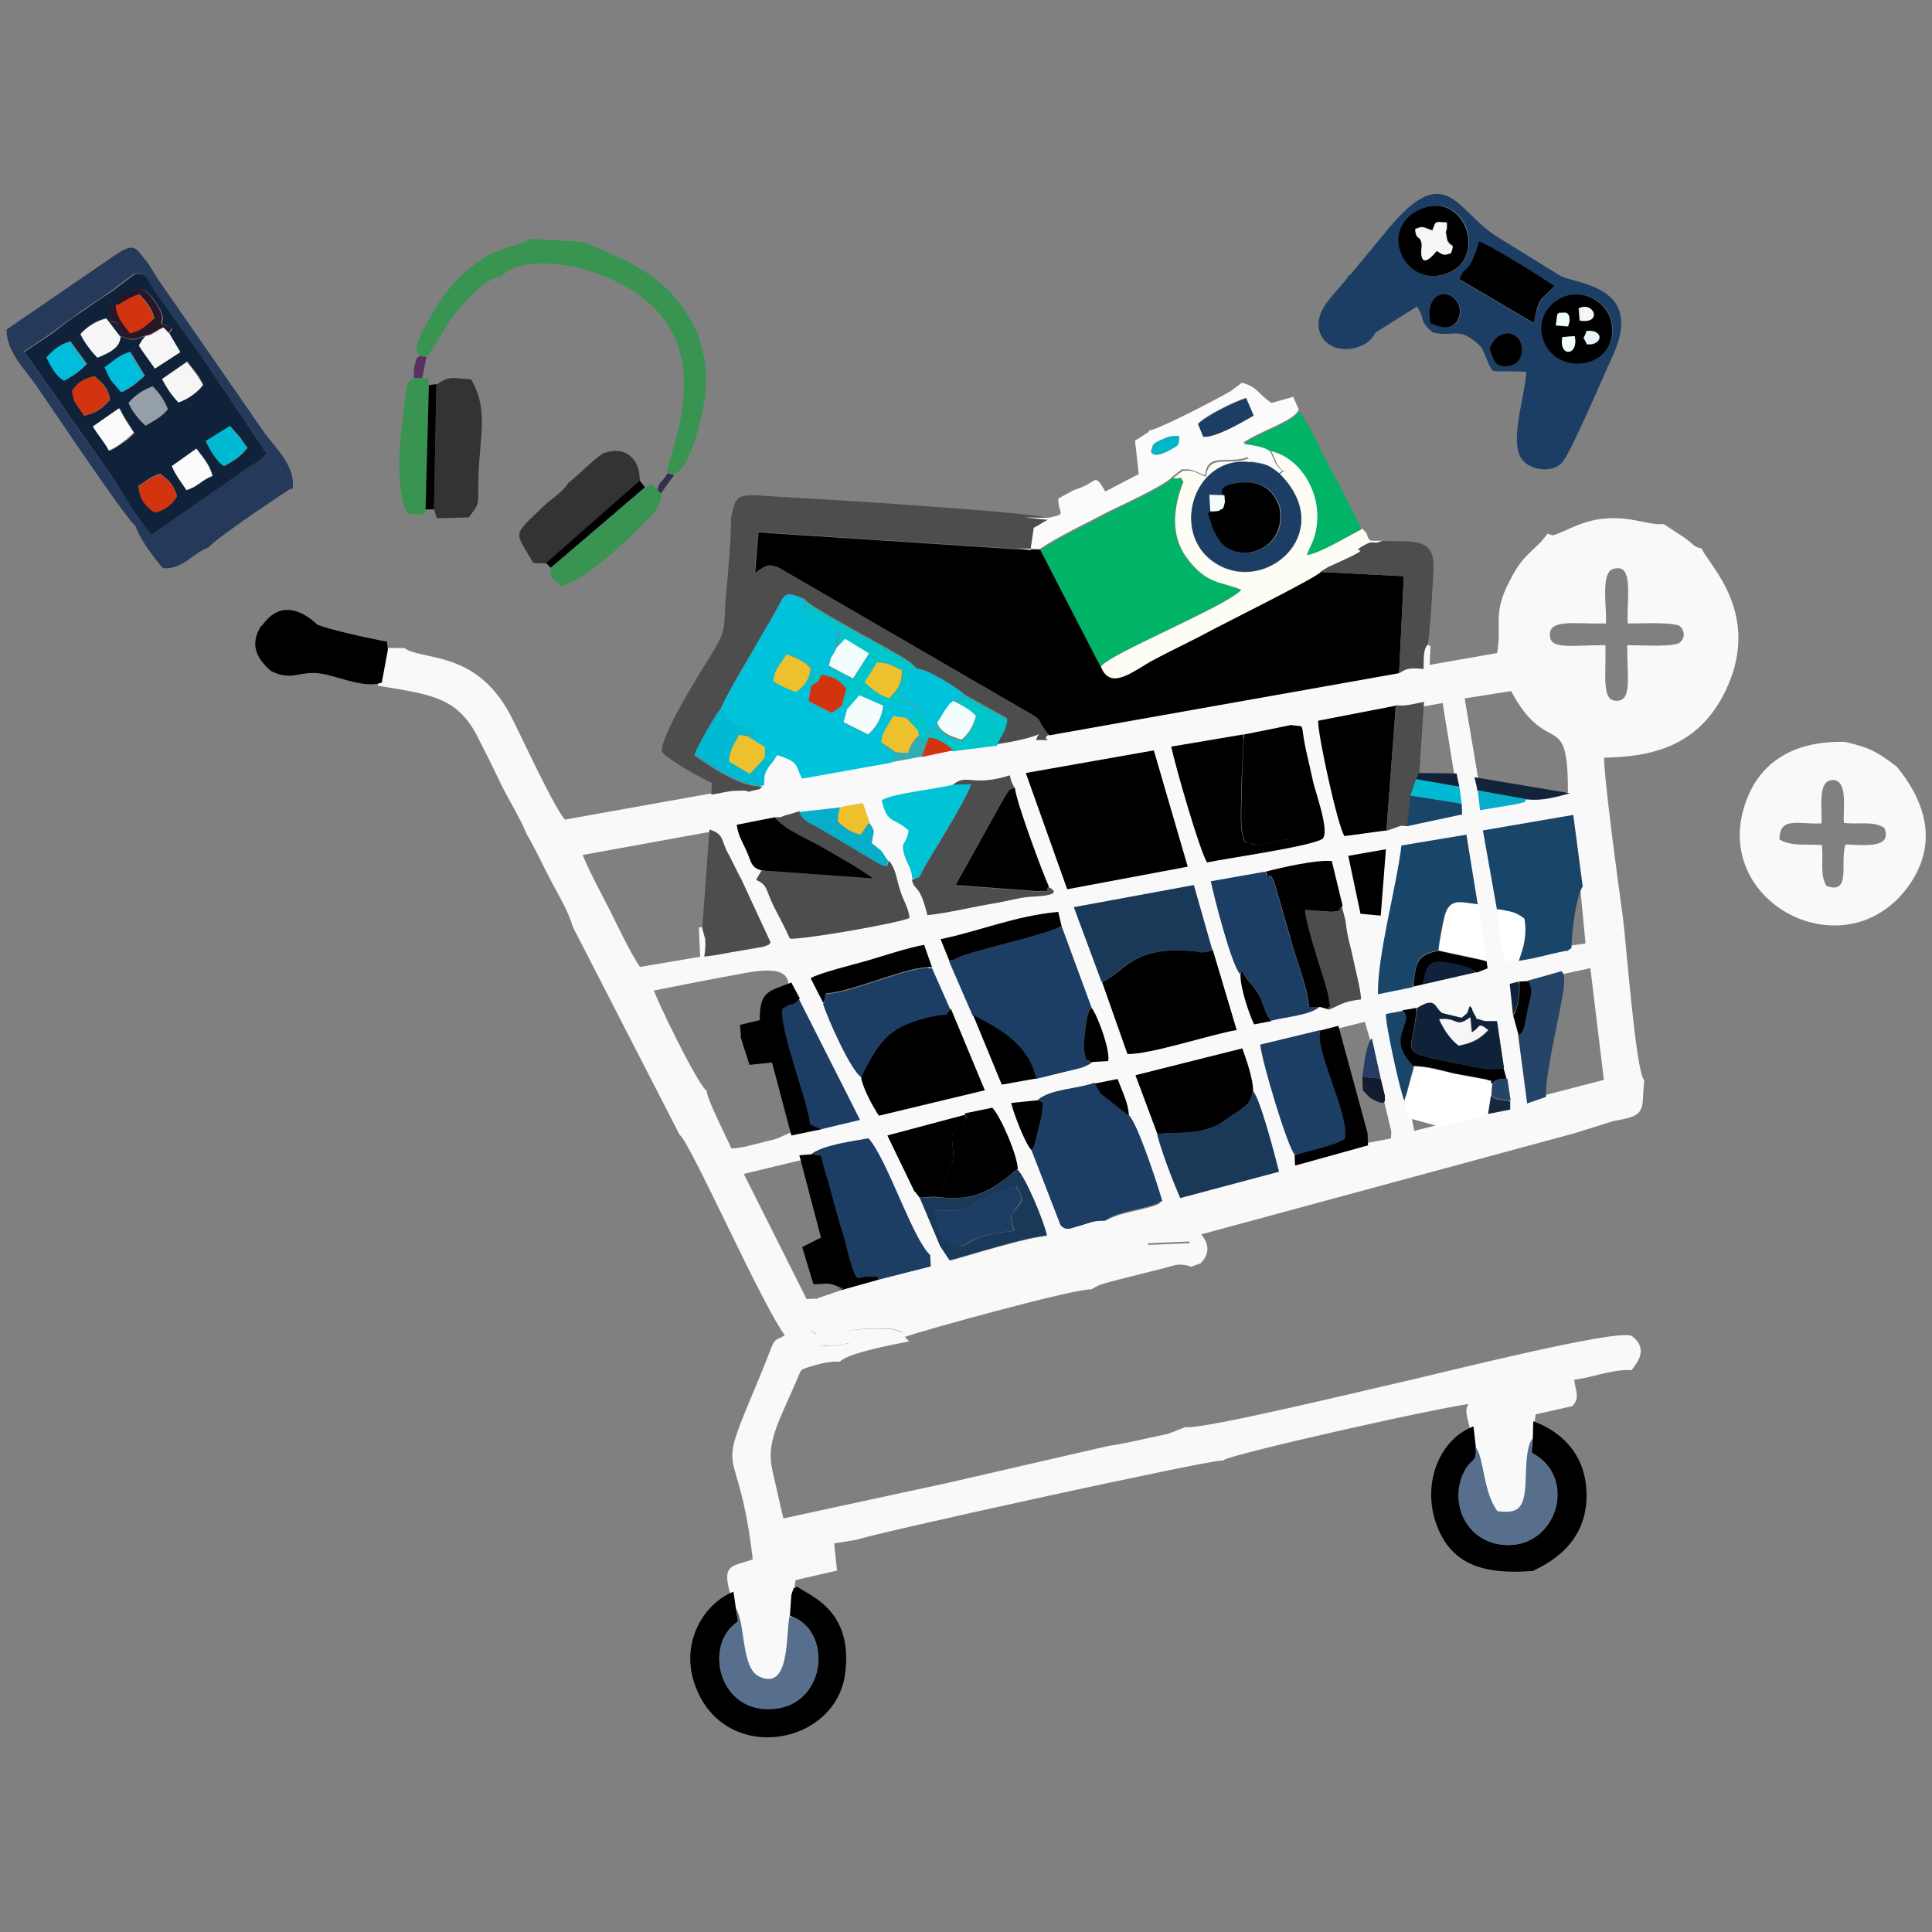 <?xml version="1.0" encoding="UTF-8"?>
<!DOCTYPE svg PUBLIC "-//W3C//DTD SVG 1.1//EN" "http://www.w3.org/Graphics/SVG/1.1/DTD/svg11.dtd">
<!-- Creator: CorelDRAW (Evaluation Version) -->
<svg xmlns="http://www.w3.org/2000/svg" xml:space="preserve" width="1.166in" height="1.166in" version="1.1" style="shape-rendering:geometricPrecision; text-rendering:geometricPrecision; image-rendering:optimizeQuality; fill-rule:evenodd; clip-rule:evenodd"
viewBox="0 0 41.04 41.04"
 xmlns:xlink="http://www.w3.org/1999/xlink"
 xmlns:xodm="http://www.corel.com/coreldraw/odm/2003">
 <rect x="0" y="0" width="41.04" height="41.04" fill="#808080" stroke="none"/>
 <defs>
  <style type="text/css">
   <![CDATA[
    .str0 {stroke:#F9F9F9;stroke-width:0.11;stroke-miterlimit:2.613}
    .fil39 {fill:none}
    .fil1 {fill:black}
    .fil5 {fill:#00B367}
    .fil19 {fill:#00BAD4}
    .fil27 {fill:#00BDDC}
    .fil7 {fill:#00C2DB}
    .fil16 {fill:#00C4D5}
    .fil15 {fill:#00C5CB}
    .fil32 {fill:#01B6C7}
    .fil20 {fill:#08AEC9}
    .fil35 {fill:#0D233B}
    .fil4 {fill:#10223A}
    .fil21 {fill:#12243A}
    .fil29 {fill:#141A30}
    .fil33 {fill:#18283A}
    .fil11 {fill:#194569}
    .fil12 {fill:#1A3959}
    .fil3 {fill:#1C3E64}
    .fil18 {fill:#244468}
    .fil6 {fill:#253A5A}
    .fil30 {fill:#273C65}
    .fil23 {fill:#291727}
    .fil38 {fill:#2E324E}
    .fil31 {fill:#2FADB6}
    .fil13 {fill:#333333}
    .fil10 {fill:#399452}
    .fil2 {fill:#4D4D4D}
    .fil14 {fill:#576F8C}
    .fil34 {fill:#5C3061}
    .fil28 {fill:#949FAA}
    .fil22 {fill:#D1340F}
    .fil36 {fill:#E6F4F7}
    .fil37 {fill:#ECFEFE}
    .fil26 {fill:#EDC02E}
    .fil24 {fill:#F3FDFD}
    .fil25 {fill:#F6F6F6}
    .fil0 {fill:#F9F9F9}
    .fil9 {fill:#FBFBFB}
    .fil8 {fill:#FDFCF5}
    .fil17 {fill:white}
   ]]>
  </style>
 </defs>
 <g id="Layer_x0020_1">
  <g id="_105553220459840">
   <path class="fil0 str0" d="M26.61 23.18c0.16,0.16 0.48,1.39 0.55,1.71l-2.1 0.56c-0.16,-0.36 -0.38,-0.94 -0.49,-1.35l-0.47 -1.26 2.28 -0.57c0.08,0.22 0.23,0.64 0.23,0.91l-0 0zm1.44 -1.29l0.38 -0.1 0.6 -0.15 0.12 0.41 0.19 0.86 0.09 0.37 0.18 0.75 -0.01 0.2 -0.53 0.1 -1.55 0.43 -0.01 -0.22c-0.16,-0.16 -0.7,-2.01 -0.74,-2.35l1.28 -0.31 0 0zm1.76 -0.43l0.3 -0.05c0.43,-0.28 0.38,0.01 0.55,0.1l0.41 0.1c0.17,-0.14 0.08,-0.05 0.17,-0.25 0.1,0.11 0,0.01 0.08,0.14 0.14,0.25 0,0.09 0.14,0.16l0.07 0.02c0.01,0 0.03,0.01 0.04,0.01l0.25 -0 0.15 1 0.06 0.22 0.07 0.47 -0 0.18 -0.46 0.09 -1.01 0.28 -0.63 0.16 -0.07 -0.35 -0.09 -0.36c-0.09,-0.15 -0.42,-1.69 -0.4,-1.86l0.37 -0.07 0 0zm2.46 -0.61l0.2 -0.01 0.71 -0.2 0.65 -0.14 0.3 2.48 -1.27 0.33 -0.4 0.14 -0.19 -1.44 -0.12 -0.44 -0.07 -0.66 0.19 -0.05 0 0zm-15.47 0.02l0.18 0.34 1.3 2.57 -0.84 0.2 -0.63 0.13 -0.29 0.13c-0.1,0.03 -0.21,0.05 -0.31,0.08 -0.26,0.06 -0.45,0.13 -0.71,0.13 -0.12,-0.28 -0.52,-1.05 -0.54,-1.25 -0.22,-0.19 -1.12,-2.05 -1.14,-2.2 0.5,-0.1 1.05,-0.21 1.54,-0.3 0.53,-0.09 1.35,-0.33 1.44,0.16l0 0zm3 -0.31l0.39 0.88 0.72 1.73 -2.25 0.54c-0.11,-0.18 -0.35,-0.59 -0.38,-0.83 -0.23,-0.18 -0.7,-1.23 -0.81,-1.56l-0.27 -0.53c0.14,-0.1 0.98,-0.31 1.19,-0.37 0.37,-0.11 0.85,-0.27 1.22,-0.34l0.17 0.48 0 0zm11.58 0.1l-1.14 0.26 -0.22 0.05 -0.74 0.15c-0,-0.84 0.4,-2.25 0.5,-3.16l1.38 -0.23 0.24 1.48 0.2 1.35 -0.23 0.09 -0 0zm-8.83 -0.98l0.64 1.74c0.14,0.19 0.4,0.92 0.35,1.13l-0.34 0.02c-0.06,0.05 -0.01,0.02 -0.14,0.08 -0.04,0.02 -0.11,0.04 -0.15,0.05l-0.9 0.22 -0.73 0.13 -0.61 -1.48 -0.5 -1.15 -0.19 -0.47c0.84,-0.17 1.57,-0.49 2.5,-0.58l0.07 0.3 0 0zm3.2 0.51l0.51 1.71c-0.58,0.1 -1.83,0.52 -2.32,0.51l-0.54 -1.53 -0.59 -1.59 2.55 -0.47 0.39 1.37 -0 0zm1.1 -1.65c0.34,-0.09 1.08,-0.26 1.42,-0.23l0.23 0.95 0.08 0.31c0.01,0.07 0.02,0.16 0.04,0.28 0.04,0.2 0.07,0.28 0.11,0.47 0.04,0.21 0.19,0.77 0.18,0.93 -0.44,0.05 -0.45,0.14 -0.7,0.22l-0.18 -0.05c-0.22,0.18 -0.71,0.21 -1.02,0.29l-0.37 0.07c-0.11,-0.23 -0.3,-0.79 -0.29,-1.07 -0.18,-0.18 -0.56,-1.62 -0.62,-1.97l1.13 -0.2 0 -0zm2.58 -0.49l-0.11 1.42 -0.43 -0.05 -0.27 -1.23 0.8 -0.14 0 0zm-14.37 -0.42c0.34,0.11 0.24,0.25 0.42,0.55l0.22 0.44c0,0.01 0.02,0.02 0.02,0.03l0.64 1.38c-0.09,0.09 0.05,0.02 -0.15,0.09l-0.52 0.09c-0.26,0.05 -0.45,0.1 -0.74,0.12 0.02,-0.13 0.03,-0.24 0.02,-0.37l-0.07 -0.26 0.03 0.67 -1.36 0.23c-0.21,-0.29 -0.51,-0.93 -0.67,-1.25 -0.18,-0.35 -0.45,-0.85 -0.6,-1.23l2.75 -0.5 0 0zm18.56 1.2l0.12 1.26 -0.36 0.05c-0.19,0.12 0.06,0.01 -0.27,0.09 -0.09,0.02 -0.16,0.04 -0.26,0.06 -0.21,0.05 -0.37,0.09 -0.59,0.12l-0.25 0.05c-0.14,-0.26 -0.19,-0.81 -0.21,-1.13l-0.3 -1.69 1.92 -0.34 0.2 1.52 0 0zm-17.16 -1.45c0.18,-0 0.06,0 0.25,-0.05 0.09,-0.02 0.18,-0.05 0.26,-0.08l0.89 -0.1 0.47 -0.08 0.14 0.4c0.16,0.23 0.09,0.17 0.06,0.44 0.32,0.26 0.16,0.13 0.35,0.38 0.16,0.19 0.17,0.4 0.25,0.66 0.07,0.21 0.18,0.34 0.19,0.56 -0.23,0.11 -2.24,0.46 -2.54,0.44 -0.1,-0.24 -0.23,-0.47 -0.34,-0.68 -0.2,-0.38 -0.12,-0.46 -0.38,-0.57 0.02,-0.02 0.03,-0.06 0.04,-0.07l0.08 -0.13c-0.24,-0.07 -0.22,-0.2 -0.33,-0.43 -0.09,-0.18 -0.18,-0.31 -0.2,-0.54l0.81 -0.16 -0 0zm3.78 -0.68c0.31,-0.27 0.39,0.04 1.22,-0.21 0.06,0.2 -0,0.05 0.1,0.27 0,0.23 0.6,1.85 0.72,2.1 0.37,0.19 -0.26,0.2 -0.39,0.21 -0.25,0.02 -0.47,0.09 -0.71,0.13 -0.5,0.08 -1,0.21 -1.47,0.26 -0.17,-0.7 -0.26,-0.48 -0.33,-0.75 -0.03,-0.25 -0.11,-0.28 -0.17,-0.51 -0.09,-0.32 0.05,-0.18 0.09,-0.52 -0.32,-0.29 -0.45,-0.12 -0.57,-0.64 0.19,-0.14 1.17,-0.23 1.51,-0.33l-0 -0zm4.27 -0.74l0.71 2.47 -2.56 0.48 -0.88 -2.47 2.73 -0.48 -0 0zm1.9 -0.33l0.99 -0.2c0.35,0.06 0.18,-0.1 0.33,0.57 0.05,0.21 0.09,0.4 0.14,0.62 0.04,0.2 0.37,1.07 0.2,1.23 -0.24,0.16 -2.03,0.41 -2.45,0.5 -0.15,-0.27 -0.66,-2.04 -0.76,-2.46l1.54 -0.26 0 0zm3.24 -0.61c0.21,0.03 0.37,-0.04 0.6,-0.07l0.44 -0.08 0.26 1.6 0.05 0.27 0.05 0.36 0.01 0.24 -1.17 0.25c-0.02,-0 -0.14,-0.01 -0.14,-0.01l-0.31 0.11 -0.89 0.12c-0.14,-0.2 -0.58,-2.16 -0.56,-2.45l1.65 -0.32 -0 0zm3.7 1.86c-0.26,0.06 -0.57,0.16 -0.92,0.13 -0.1,0.09 0.04,0.04 -0.21,0.1l-0.78 0.13 -0.05 -0.42 -0.01 -0.07 -0.33 -1.96 1.08 -0.17c0.77,1.49 1.25,0.31 1.23,2.26l0 0zm0.71 -3.69c0.01,-0.37 -0.12,-1.08 0.2,-1.16 0.52,-0.13 0.35,0.65 0.37,1.16 0.22,0 0.97,-0.04 1.09,0.07 0.13,0.12 0.14,0.31 -0,0.43 -0.13,0.12 -0.87,0.07 -1.1,0.07 -0,0.62 0.11,1.15 -0.25,1.18 -0.42,0.03 -0.31,-0.53 -0.32,-1.18 -0.7,-0 -1.21,0.12 -1.18,-0.31 0.03,-0.36 0.59,-0.25 1.18,-0.26l0 0zm-1.14 -1.82l-0.13 0.16c-0.04,0.04 -0.07,0.07 -0.1,0.1 -0.29,0.27 -0.4,0.39 -0.58,0.75 -0.36,0.69 -0.14,0.88 -0.26,1.54l-1.54 0.27 0.02 -0.47c-0.11,0.12 -0.08,0.32 -0.09,0.52 -0.35,-0.04 -0.36,-0 -0.52,0.09l-7.43 1.32c-0.2,0.13 0.26,0.11 -0.26,0.11 0.05,-0.24 0.31,-0.09 -0.84,0.09l-0.95 0.12 -0.66 0.14 -0.65 0.12 -1.9 0.34c-0.16,-0.28 -0.03,-0.34 -0.53,-0.5l-0.11 0.17c-0.27,0.31 -0.11,0.38 -0.19,0.5 -0.11,0.09 -0.02,0.04 -0.19,0.08 -0.31,0.08 0.1,-0.02 -0.42,0.01 -0.15,0.01 -0.35,0.06 -0.48,0.08l-3.13 0.56c-0.25,-0.25 -0.98,-1.87 -1.21,-2.3 -0.72,-1.31 -1.8,-1.08 -2.2,-1.35l-0.35 -0 -0.13 0.7c1.07,0.18 1.64,0.24 2.08,1.06 0.2,0.39 0.35,0.69 0.53,1.07 0.18,0.36 0.39,0.69 0.54,1.05 0.18,0.3 0.35,0.68 0.51,0.98 0.17,0.32 0.37,0.65 0.47,0.99l2.26 4.4c0.25,0.2 1.79,3.71 2.27,4.31 -0.38,0.25 -0.14,-0.12 -0.6,0.98 -0.95,2.27 -0.42,1.01 -0.1,3.8 -0.48,0.19 -0.66,0.06 -0.48,0.7l0.05 0.34c0.21,0.34 0.11,1.26 0.49,1.45 0.66,0.33 0.57,-0.84 0.65,-1.28l0.03 -0.44 0.06 -0.41 0.87 -0.2 -0.06 -0.58 0.55 -0.09c0.2,-0.1 7.43,-1.69 7.75,-1.68 0.14,-0.13 4.95,-1.21 5.4,-1.22 -0.24,0.15 -0.15,0.26 -0.08,0.6l0.05 0.44c0.18,0.16 0.16,0.96 0.47,1.36 0.44,0.06 0.55,-0.07 0.59,-0.5 0.03,-0.27 0,-0.81 0.14,-1.03l0.01 -0.38 0.03 -0.24 0.8 -0.18c0.14,-0.16 0.03,-0.27 0.01,-0.56 0.42,-0.04 0.84,-0.23 1.25,-0.21 0.14,-0.18 0.29,-0.4 0.01,-0.62 -0.33,-0.14 -4.06,0.8 -4.72,0.95 -0.72,0.16 -4.37,1.05 -4.73,0.99l-0.36 0.14c-0.15,0.03 -0.27,0.06 -0.42,0.09 -0.26,0.06 -0.58,0.13 -0.86,0.17l-3.39 0.78 -3.56 0.77c-0.09,-0.37 -0.17,-0.74 -0.25,-1.09 -0.14,-0.62 0.17,-1.1 0.53,-1.95 0.1,-0.24 0.08,-0.23 0.34,-0.31 0.19,-0.06 0.41,-0.11 0.6,-0.1 0.19,-0.18 1.08,-0.35 1.38,-0.41 -0.11,-0.11 0.05,-0.08 -0.26,-0.17 -0.03,-0.01 -0.81,-0.03 -0.99,0.06 0.11,0.23 0.08,0.01 0.16,0.24 -0.2,0 -0.42,0.08 -0.56,0.06 -0.4,-0.05 -0.1,0.01 -0.21,-0.12 -0.22,-0.27 0.14,-0.03 -0.12,-0.2l-0.09 0.06c-0.03,0.02 -0.05,0.03 -0.11,0.09 -0.09,0.1 -0.08,0 -0.06,0.15 -0.09,-0.41 0,-0.3 0.23,-0.44 -0.07,-0.38 -0.12,-0.15 -0.11,-0.43 0.38,-0.03 0.13,-0.02 0.26,-0.12l-0.24 0.01 -1.38 -2.75 1.24 -0.3 0.26 -0.02c0.25,-0.19 0.86,-0.27 1.21,-0.33 0.4,0.47 0.93,2.13 1.31,2.48 0.27,-0.26 0.07,0.25 0.22,-0.18l-0.43 -1.02 -0.11 -0.14 -0.58 -1.2 1.65 -0.44 0.58 -0.12c0.19,0.2 0.53,1.01 0.54,1.3 0.17,0.15 0.57,1.13 0.63,1.41 0.26,-0.07 0.19,0.06 0.29,-0.23l-0.62 -1.6c-0.13,-0.13 -0.38,-0.78 -0.43,-1l0.57 -0.06c0.27,-0.22 0.85,-0.23 1.2,-0.36l0.5 -0.1c0.1,0.27 0.23,0.51 0.24,0.78 0.19,0.18 0.61,1.48 0.71,1.82 -0.29,0.18 -0.95,0.2 -1.22,0.42 0.05,0.02 0.13,0.05 0.18,0.06 0.34,0.06 0.42,-0.14 1.01,-0.05 0.19,0.03 0.18,-0 0.41,0 -0,-0.28 0.01,-0.27 0.11,-0.47l0.14 0.16c0.02,0.06 -0.03,0.1 -0.04,0.2 -0.01,0.09 0.02,0.37 0.04,0.55l-0.94 0.04c0.01,0.22 -0.04,0.15 -0.07,0.44 0.38,-0.02 0.22,-0.08 0.49,-0.12 0.11,-0.02 0.39,-0.02 0.49,0.03l0.17 -0.06c0.22,-0.23 0.11,-0.42 -0.05,-0.6l8.01 -2.17 0.83 -0.26c0.68,-0.12 0.55,-0.15 0.61,-0.8 -0.18,-0.22 -0.38,-2.92 -0.45,-3.46 -0.08,-0.59 -0.42,-3.05 -0.4,-3.46 1.08,-0.01 2.01,-0.25 2.56,-1.34 0.81,-1.61 -0.3,-2.64 -0.47,-3 -0.19,-0.05 -0.15,-0.09 -0.37,-0.24l-0.41 -0.27c-0.37,0.02 -0.71,-0.19 -1.33,-0.11 -0.5,0.07 -0.82,0.33 -1.08,0.36l-0 -0z"/>
   <path class="fil1" d="M22.29 15.62l7.43 -1.32 0.1 -2.06 -1.77 -0.09c-0.14,0.14 -1.95,1.04 -2.33,1.24 -0.42,0.22 -0.8,0.4 -1.23,0.63 -0.41,0.22 -0.91,0.67 -1.11,0.14l-1.28 -2.48 -0.49 -0.01 -5.5 -0.36 -0.07 0.87c0.24,-0.15 0.25,-0.22 0.5,-0.12l5.07 2.94c0.6,0.35 0.39,0.22 0.56,0.47l0.07 0.1c0.01,-0.01 0.03,0.04 0.04,0.05l-0 -0z"/>
   <path class="fil2" d="M15.53 11.06c-0.01,0.52 -0.06,1.07 -0.11,1.58 -0.06,0.74 0.04,0.69 -0.32,1.28 -0.22,0.36 -1.07,1.69 -1.04,2.05 0.13,0.17 0.85,0.57 1.06,0.66l-0.01 0.25c0.14,-0.02 0.33,-0.07 0.48,-0.08 0.53,-0.03 0.11,0.07 0.42,-0.01 0.17,-0.04 0.08,0 0.19,-0.08 -0.46,0.03 -1.12,-0.43 -1.45,-0.66 0.04,-0.17 0.48,-0.91 0.55,-0.98 0.22,-0.47 0.53,-0.97 0.77,-1.39 0.15,-0.26 0.27,-0.44 0.4,-0.69 0.23,-0.4 0.17,-0.45 0.62,-0.27 0.08,0.17 1.97,1.13 2.24,1.34l0.15 0.14c0.23,0.01 0.84,0.4 1.01,0.55l0.9 0.5c-0.04,0.3 -0.13,0.31 -0.22,0.56 1.16,-0.18 0.89,-0.33 0.84,-0.09 0.51,0 0.06,0.02 0.26,-0.11 -0.02,-0.01 -0.03,-0.06 -0.04,-0.05l-0.07 -0.1c-0.17,-0.25 0.04,-0.13 -0.56,-0.47l-5.07 -2.94c-0.25,-0.09 -0.26,-0.03 -0.5,0.12l0.07 -0.87 5.5 0.36 0.29 0.03 0.07 -0.47c0.15,-0.07 0.12,-0.08 0.3,-0.17l-0.47 -0.05 0.47 0.01c-0.18,-0.12 -4.62,-0.4 -5.42,-0.44 -1.25,-0.07 -1.18,-0.16 -1.32,0.48l0 0z"/>
   <path class="fil3" d="M31.64 7.41c0.17,-0.48 0.67,-0.4 0.69,-0 0.01,0.23 -0.13,0.36 -0.32,0.37 -0.3,0.02 -0.3,-0.18 -0.37,-0.37zm1.12 -0.32c-0.07,-0.42 0.25,-0.77 0.62,-0.83 0.44,-0.07 0.83,0.27 0.87,0.65 0.11,0.98 -1.34,1.1 -1.49,0.18l0 -0zm-2.36 -0.22c-0.13,-0.6 0.31,-0.77 0.54,-0.49 0.12,0.15 0.1,0.38 -0.02,0.49 -0.18,0.17 -0.37,0.04 -0.52,-0l0 0zm0.61 -0.94c0.13,-0.33 0.17,-0.01 0.41,-0.79 0.25,0.07 1.37,0.77 1.6,0.95 -0.37,0.37 -0.31,0.23 -0.44,0.78l-1.58 -0.93 0 0zm-0.88 -1.46c0.95,-0.49 1.48,0.91 0.7,1.3 -0.92,0.45 -1.58,-0.84 -0.7,-1.3zm-1.47 1.37c-0.22,0.36 -0.77,0.72 -0.63,1.2 0.17,0.55 1.01,0.44 1.18,0.03l0.89 -0.56c0.19,0.29 0.03,0.29 0.33,0.55 0.32,0.08 0.43,-0.02 0.67,0.05 0.12,0.04 0.34,0.21 0.39,0.31 0.3,0.63 0.01,0.42 0.93,0.48 -0.02,0.52 -0.38,1.52 -0.08,1.87 0.16,0.2 0.57,0.29 0.82,0.08 0.18,-0.15 0.94,-1.96 1.08,-2.25 0.74,-1.56 -0.8,-1.56 -1.11,-1.75l-1.34 -0.83c-0.88,-0.55 -1.08,-1.72 -2.43,-0l-0.68 0.82 0 -0z"/>
   <path class="fil0" d="M38.69 17.48c0.03,-0.27 -0.1,-0.91 0.24,-0.91 0.34,0 0.21,0.63 0.24,0.91 0.32,0.04 0.63,-0.05 0.86,0.11 0.18,0.46 -0.49,0.35 -0.83,0.35 -0.12,0.39 0.13,1.07 -0.4,0.88 -0.15,-0.24 -0.06,-0.55 -0.1,-0.87 -0.33,-0.02 -0.67,0.03 -0.9,-0.12 -0,-0.5 0.42,-0.31 0.9,-0.34l0 0zm1.58 -1.21c-0.43,-0.33 -0.58,-0.39 -1.07,-0.51 -1.02,-0.03 -1.83,0.37 -2.14,1.35 -0.68,2.1 2.17,3.55 3.49,1.7 0.64,-0.91 0.34,-1.8 -0.27,-2.54l0 0z"/>
   <path class="fil0" d="M23.48 25.93c-0.28,-0.01 -0.29,0.03 -0.55,0.11 -0.22,0.06 -0.26,0.11 -0.39,-0.01 -0.1,0.29 -0.03,0.16 -0.29,0.23 -0.37,-0 -1.65,0.41 -2.07,0.52l-0.2 -0.3c-0.15,0.43 0.05,-0.08 -0.22,0.18l0.01 0.24 -1.1 0.28 -0.75 0.21 -0.56 0.19c-0.13,0.1 0.12,0.09 -0.26,0.12 -0.01,0.28 0.04,0.05 0.11,0.43 -0.23,0.14 -0.32,0.03 -0.23,0.44 -0.02,-0.15 -0.03,-0.05 0.06,-0.15 0.06,-0.07 0.08,-0.07 0.11,-0.09l0.09 -0.06c0.26,0.17 -0.1,-0.07 0.12,0.2 0.11,0.13 -0.19,0.08 0.21,0.12 0.15,0.02 0.36,-0.06 0.56,-0.06 -0.08,-0.22 -0.05,-0 -0.16,-0.24 0.19,-0.09 0.96,-0.07 0.99,-0.06 0.31,0.09 0.15,0.06 0.26,0.17 0.45,-0.16 3.65,-1.04 3.96,-1.01l0.09 -0.05c0.06,-0.03 0.07,-0.04 0.14,-0.06 0.32,-0.11 1.78,-0.43 1.89,-0.52 -0.1,-0.04 -0.38,-0.04 -0.49,-0.03 -0.27,0.05 -0.12,0.1 -0.49,0.12 0.03,-0.29 0.08,-0.22 0.07,-0.44l0.94 -0.04c-0.01,-0.18 -0.05,-0.45 -0.04,-0.55 0.01,-0.1 0.05,-0.14 0.04,-0.2l-0.14 -0.16c-0.09,0.2 -0.11,0.18 -0.11,0.47 -0.23,-0 -0.22,0.03 -0.41,-0 -0.59,-0.08 -0.67,0.11 -1.01,0.05 -0.06,-0.01 -0.13,-0.04 -0.18,-0.06l0 0z"/>
   <path class="fil4" d="M3.41 10.07c0.2,0.13 0.29,0.26 0.35,0.47 -0.12,0.18 -0.25,0.29 -0.48,0.34 -0.23,-0.17 -0.31,-0.3 -0.34,-0.56 0.15,-0.09 0.25,-0.2 0.47,-0.26l0 0zm0.77 -0.54c0.12,0.17 0.28,0.33 0.34,0.58 -0.25,0.09 -0.29,0.21 -0.55,0.3 -0.11,-0.17 -0.23,-0.31 -0.31,-0.51l0.52 -0.37 -0 0zm0.71 -0.48l0.22 0.25c0.05,0.07 0.08,0.13 0.15,0.21 -0.13,0.18 -0.3,0.29 -0.5,0.39 -0.16,-0.12 -0.29,-0.32 -0.38,-0.53l0.51 -0.32 0 0zm-2.34 -0.37c0.1,0.21 0.17,0.3 0.31,0.52l-0.14 0.13c-0.04,0.03 -0.07,0.06 -0.11,0.08 -0.09,0.06 -0.17,0.12 -0.28,0.17 -0.09,-0.18 -0.22,-0.32 -0.33,-0.5l0.56 -0.39zm0.19 -0.12c0.12,-0.16 0.35,-0.3 0.51,-0.35 0.15,0.15 0.23,0.27 0.32,0.48 -0.13,0.17 -0.32,0.26 -0.47,0.35 -0.12,-0.1 -0.3,-0.32 -0.36,-0.48l0 0zm-1.2 -0.26c0.12,-0.18 0.24,-0.25 0.47,-0.31 0.2,0.18 0.28,0.24 0.33,0.5 -0.15,0.17 -0.27,0.28 -0.55,0.34 -0.14,-0.23 -0.23,-0.24 -0.25,-0.53l-0 0zm2.44 -0.62c0.14,0.18 0.24,0.28 0.34,0.49 -0.11,0.15 -0.34,0.31 -0.52,0.37 -0.14,-0.15 -0.25,-0.31 -0.35,-0.5l0.52 -0.36 0 0zm-1.75 0.12c0.19,-0.13 0.27,-0.24 0.54,-0.33l0.31 0.51c-0.15,0.14 -0.31,0.27 -0.49,0.35l-0.22 -0.26c-0.05,-0.09 -0.1,-0.18 -0.13,-0.27l0 0zm-1.23 -0.21c0.14,-0.16 0.28,-0.28 0.5,-0.34l0.35 0.48c-0.18,0.18 -0.25,0.22 -0.47,0.35 -0.17,-0.1 -0.27,-0.28 -0.37,-0.49zm1.47 -1.12l0.04 0c0,-0.02 0.01,-0.13 0.01,-0.16l0.29 -0.1c0.12,-0.04 0.23,-0.25 0.58,0.34 0.21,0.36 -0.15,0.27 0.27,0.43l-0.06 0.11 0.23 0.39 -0.54 0.35c-0.1,-0.16 -0.22,-0.31 -0.34,-0.49 0.06,-0.1 0.02,-0.04 0.08,-0.13l0.06 -0.07c-0.3,0.1 -0.22,0.1 -0.53,0.01 -0.02,0.21 -0.16,0.3 -0.49,0.44 -0.13,-0.14 -0.28,-0.33 -0.36,-0.5 0.11,-0.13 0.33,-0.29 0.55,-0.33l0.26 0.34c0,-0 0.15,0.13 0.01,-0.16 -0.1,-0.2 -0.23,0.03 -0.18,-0.3 0.03,-0.26 -0.08,-0.06 0.12,-0.16l-0 -0zm-1.96 0.99l1.83 2.61c0.28,0.42 0.55,0.92 0.88,1.3l1.93 -1.34c0.2,-0.18 0.31,-0.15 0.52,-0.39l-1.32 -1.97c-0.01,-0.01 -0.02,-0.03 -0.02,-0.04l-1.02 -1.42c-0.17,-0.25 -0.13,-0.41 -0.44,-0.39l-0.49 0.37c-0.19,0.12 -0.44,0.29 -0.65,0.44 -0.22,0.14 -0.37,0.26 -0.59,0.43 -0.19,0.14 -0.38,0.25 -0.62,0.42l0 -0z"/>
   <path class="fil5" d="M22.1 11.68l1.28 2.48c0.15,-0.26 2.65,-1.28 2.98,-1.63 -0.4,-0.18 -0.74,-0.09 -1.18,-0.71 -0.33,-0.47 -0.26,-1.06 -0.05,-1.59 -0.12,-0.16 0.05,-0.05 -0.22,-0.07 -0.18,0.19 -1.14,0.62 -1.42,0.77 -0.47,0.25 -0.99,0.49 -1.39,0.76l0 0z"/>
   <polygon class="fil1" points="21.79,16.42 22.67,18.89 25.23,18.41 24.51,15.94 "/>
   <path class="fil6" d="M0.5 7.47c0.25,-0.17 0.43,-0.28 0.62,-0.42 0.22,-0.16 0.38,-0.28 0.59,-0.43 0.21,-0.14 0.46,-0.31 0.65,-0.44l0.49 -0.37c0.31,-0.02 0.27,0.14 0.44,0.39l1.02 1.42c0.01,0.01 0.02,0.03 0.03,0.04l1.32 1.97c-0.21,0.25 -0.32,0.22 -0.52,0.39l-1.93 1.34c-0.32,-0.39 -0.6,-0.89 -0.88,-1.3l-1.83 -2.61 -0 0zm2.38 3.71c0.11,0.31 0.41,0.69 0.58,0.89 0.43,0.03 0.61,-0.31 0.97,-0.44 0.09,-0.14 1.31,-0.97 1.64,-1.18 0.17,-0.11 0.03,-0.04 0.15,-0.07 0.05,-0.53 -0.4,-0.88 -0.64,-1.24l-2.21 -3.19 -0.22 -0.35c-0.29,-0.36 -0.28,-0.48 -0.78,-0.13l-2.23 1.53c-0.01,0.46 0.4,0.86 0.63,1.19 0.17,0.24 1.98,2.95 2.12,2.99l0 0z"/>
   <path class="fil7" d="M16.44 14.48c-0.01,-0.24 0.17,-0.41 0.28,-0.59 0.21,0.08 0.38,0.16 0.51,0.3 -0.03,0.24 -0.13,0.38 -0.31,0.5 -0.14,-0.04 -0.36,-0.15 -0.47,-0.22l0 0zm-1.14 0.59c0.29,0.16 -0.04,-0.07 0.11,0.14 0.1,0.14 -0.1,-0.05 0.09,0.13 0.11,0.1 0.31,0.12 0.51,0.16 0,0.36 0.02,0.02 -0.13,0.15l0.37 0.23c-0,0.12 -0.01,0.18 -0.01,0.24l0.16 0.09 0.11 -0.17c0.5,0.16 0.37,0.22 0.53,0.5l1.9 -0.34c0.01,-0.02 0.02,-0.04 0.03,-0.05 0.01,-0.01 0.02,-0.04 0.02,-0.05l0.03 -0.11c-0.1,-0.09 -0.19,-0.1 -0.29,-0.21 0.02,-0.23 0.16,-0.37 0.25,-0.55l0.28 0.04 0.2 -0.05c-0.01,-0.22 0.11,-0.03 -0.09,-0.23 -0.17,-0.17 -0.42,-0 -0.61,0.01 -0.03,0.26 -0.14,0.45 -0.32,0.61l-0.52 -0.26 0.08 -0.29 -0.13 -0.06 -0.21 0.15 -0.49 -0.25 0.05 -0.31c0.07,-0.38 0.02,-0.3 0.44,-0.31 0.39,-0.01 -0.27,0.2 0.16,-0.01l-0.22 -0.12c0.05,-0.26 0.06,-0.14 0.16,-0.38 0.01,-0.21 0.03,-0.21 0.07,-0.4 -0.19,-0.02 -0.29,-0.11 -0.42,-0.19l-0.34 -0.2 0.02 -0.25c-0.45,-0.18 -0.4,-0.13 -0.62,0.27 -0.14,0.25 -0.26,0.43 -0.4,0.69 -0.24,0.43 -0.56,0.92 -0.77,1.39l0 -0z"/>
   <path class="fil3" d="M20.16 20.42l0.5 1.15c0.5,0.26 1.18,0.58 1.34,1.35l0.9 -0.22c0.04,-0.01 0.12,-0.03 0.15,-0.05 0.13,-0.06 0.07,-0.03 0.14,-0.08 -0.19,-0.13 -0.09,0.05 -0.15,-0.19 -0.02,-0.08 -0.01,-0.29 -0,-0.38 0.01,-0.18 0.04,-0.5 0.15,-0.59l-0.64 -1.74c-0.3,0.18 -1.61,0.46 -2.1,0.63 -0.11,0.04 -0.02,0.01 -0.14,0.06 -0.04,0.01 -0.09,0.06 -0.1,0.04 -0.01,-0.01 -0.03,0.01 -0.05,0.02l0 0z"/>
   <path class="fil3" d="M22.05 23.37c0.15,0.07 0.09,0.02 0.09,0.18 -0,0.12 -0.03,0.24 -0.06,0.35 -0.03,0.14 -0.08,0.44 -0.17,0.53l0.62 1.6c0.13,0.12 0.17,0.07 0.39,0.01 0.27,-0.07 0.28,-0.11 0.55,-0.11 0.27,-0.22 0.93,-0.24 1.22,-0.42 -0.1,-0.34 -0.52,-1.64 -0.71,-1.82l-0.6 -0.47c-0.01,-0.01 -0.02,-0.02 -0.02,-0.03l-0.11 -0.19c-0.35,0.13 -0.93,0.13 -1.2,0.36l-0 0z"/>
   <path class="fil8" d="M27.19 10.08c1.17,1.18 -0.17,2.45 -1.22,1.97 -1.19,-0.55 -0.67,-2.41 0.61,-2.22l-0.06 -0.09c-0.41,0.17 -0.85,-0.12 -0.9,0.39 -0.18,-0.07 -0.26,-0.14 -0.39,-0.13 -0.24,0 -0.03,-0.01 -0.16,0.04l-0.15 0.12c0.26,0.02 0.1,-0.09 0.22,0.07 -0.21,0.53 -0.28,1.12 0.05,1.59 0.44,0.62 0.78,0.53 1.18,0.71 -0.33,0.36 -2.83,1.37 -2.98,1.63 0.2,0.53 0.7,0.08 1.11,-0.14 0.43,-0.23 0.81,-0.4 1.23,-0.63 0.38,-0.2 2.19,-1.1 2.33,-1.24l0.18 -0.11c0.02,-0.01 0.03,-0.02 0.05,-0.02 1.15,-0.52 0.28,-0.2 0.71,-0.44 0.23,-0.13 0.13,0.01 0.38,-0.09 -0.26,-0.02 -0.29,0.06 -0.35,-0.16l-0.09 -0.1c-0.25,0.13 -0.92,0.53 -1.16,0.55 0.07,-0.2 0.17,-0.31 0.21,-0.62 0.1,-0.71 -0.36,-1.45 -0.99,-1.59l0.13 0.29c0.2,0.3 0.26,0.04 0.07,0.2l0 -0z"/>
   <path class="fil9" d="M24.45 9.58c0.05,-0.15 0.01,-0.14 0.22,-0.24 0.15,-0.07 0.2,-0.08 0.38,-0.08 -0.02,0.2 0.02,0.18 -0.22,0.31 -0.37,0.2 -0.38,0.01 -0.38,0.01l0 0zm1 -0.58c0.15,-0.17 0.76,-0.47 1.02,-0.55l0.16 0.37c-0.24,0.14 -0.8,0.48 -1.07,0.45l-0.11 -0.27zm-1.04 0.17l-0.3 0.19 0.08 0.71 -0.71 0.37c-0.26,-0.43 -0.13,-0.19 -0.67,-0.03l-0.33 0.18c0,0.35 0.21,0.32 -0.22,0.41l-0.47 -0.01 0.47 0.05c-0.18,0.09 -0.15,0.1 -0.3,0.17l-0.07 0.47 -0.29 -0.03 0.49 0.01c0.4,-0.27 0.92,-0.51 1.39,-0.76 0.27,-0.14 1.24,-0.57 1.42,-0.77l0.15 -0.12c0.13,-0.06 -0.08,-0.04 0.16,-0.04 0.13,-0 0.21,0.06 0.39,0.13 0.04,-0.51 0.49,-0.23 0.9,-0.39l0.06 0.09c0.32,0.05 0.38,0.06 0.61,0.25 0.19,-0.16 0.13,0.1 -0.07,-0.2l-0.13 -0.29c-0.12,-0.1 -0.36,-0.13 -0.56,-0.16 0.41,-0.27 1.08,-0.46 1.18,-0.7l-0.12 -0.27 -0.46 0.13c-0.29,-0.19 -0.29,-0.34 -0.63,-0.43l-0.24 0.18c-0.33,0.19 -1.56,0.83 -1.75,0.84l0 0z"/>
   <path class="fil10" d="M8.91 7.56l0.15 0.02c0.24,-0.27 0.4,-0.69 0.66,-0.98 0.21,-0.24 0.57,-0.68 0.91,-0.72l0.16 -0.13c0.44,-0.25 1.26,-0.15 1.69,-0.01 3.17,1.01 1.73,3.76 1.69,4.29l0.14 0.04c0.32,-0.08 0.54,-0.99 0.6,-1.28 0.15,-0.67 0.11,-1.07 -0.09,-1.71 -0.39,-0.8 -0.82,-1.2 -1.64,-1.6l-0.78 -0.34 -1.13 -0.07c-0.24,0.15 -0.65,0.2 -0.93,0.37 -0.53,0.32 -0.91,0.76 -1.2,1.3 -0.08,0.14 -0.16,0.28 -0.22,0.42 -0.09,0.21 -0.1,0.29 -0.01,0.39l0 0z"/>
   <path class="fil11" d="M31.81 19.32c0.31,0.06 0.36,0.05 0.57,0.2 0.06,0.33 -0,0.61 -0.12,0.89 0.22,-0.03 0.38,-0.07 0.59,-0.12 0.11,-0.03 0.18,-0.04 0.26,-0.06 0.33,-0.08 0.08,0.03 0.27,-0.09 0.01,-0.35 0.09,-1.07 0.24,-1.31l-0.2 -1.52 -1.92 0.33 0.3 1.69 -0 0z"/>
   <path class="fil1" d="M23.41 20.86l0.54 1.53c0.49,0.01 1.74,-0.41 2.32,-0.51l-0.51 -1.71c-0.16,0.1 -0.35,0.04 -0.35,0.04 -1.34,-0.14 -1.49,0.41 -1.99,0.65l0 0z"/>
   <path class="fil1" d="M16.81 33.88l-0.03 0.44c0.9,0.29 0.8,1.84 -0.31,1.97 -1.2,0.13 -1.55,-1.36 -0.79,-1.85l-0.05 -0.29 -0.05 -0.34c-0.62,0.25 -1.1,1.04 -0.85,1.88 0.54,1.82 3,1.44 3.22,-0.12 0.19,-1.38 -0.76,-1.67 -1.02,-1.87 -0.08,0.08 -0.05,-0.05 -0.12,0.18l0 0z"/>
   <path class="fil1" d="M32.55 30.57l-0.01 0.29c0.96,0.5 0.56,1.93 -0.46,1.96 -0.88,0.02 -1.31,-0.84 -0.99,-1.52 0.16,-0.35 0.3,-0.2 0.26,-0.56l-0.05 -0.44c-0.72,0.27 -1.11,1.22 -0.78,2.1 0.3,0.81 0.96,1.06 2.05,0.97 0.07,-0.06 1.08,-0.41 1.13,-1.51 0.04,-0.88 -0.46,-1.42 -1.13,-1.67l-0.01 0.38 0 0z"/>
   <path class="fil1" d="M26.42 15.6l-1.54 0.26c0.09,0.43 0.6,2.2 0.76,2.46 0.42,-0.09 2.21,-0.34 2.45,-0.5 0.17,-0.15 -0.16,-1.02 -0.2,-1.23 -0.05,-0.22 -0.09,-0.41 -0.14,-0.62 -0.15,-0.67 0.01,-0.51 -0.33,-0.57 0.03,0.48 0.13,0.1 0.13,0.63 0,0.38 0.14,0.7 0.06,0.95 -0.12,0.39 -0.24,0.06 -0.24,0.85 -0.23,0 -0.3,0.06 -0.53,0.1 -0.4,0.07 0.01,-0 -0.39,-0.03 -0.14,-0.27 -0.08,-0.72 -0.08,-1.15 0,-0.38 0.05,-0.82 0.04,-1.15l0 0z"/>
   <path class="fil2" d="M16.46 17.36c0.2,0.27 0.77,0.49 1.08,0.68 0.35,0.21 0.67,0.38 1.01,0.62l-2.37 -0.17 -0.08 0.13c-0.01,0.01 -0.02,0.05 -0.04,0.07 0.26,0.12 0.19,0.19 0.38,0.57 0.11,0.21 0.23,0.44 0.34,0.68 0.3,0.02 2.31,-0.33 2.54,-0.44 -0.02,-0.22 -0.12,-0.34 -0.19,-0.56 -0.09,-0.26 -0.09,-0.47 -0.25,-0.66 -0.05,0.09 0.06,0.19 -0.25,0.03l-1.21 -0.72c-0.21,-0.12 -0.35,-0.15 -0.44,-0.36 -0.09,0.03 -0.17,0.06 -0.26,0.08 -0.19,0.05 -0.06,0.05 -0.25,0.05l0 0z"/>
   <path class="fil3" d="M17.24 24.52l0.2 0.02 0.09 0.36c0.04,0.14 0.08,0.26 0.12,0.4 0.07,0.27 0.14,0.52 0.22,0.79 0.09,0.3 0.13,0.57 0.23,0.82 0.14,0.38 0.08,0.18 0.42,0.21 0.23,0.02 0.01,-0.12 0.15,0.06l1.1 -0.28 -0.01 -0.24c-0.38,-0.35 -0.9,-2.01 -1.31,-2.48 -0.34,0.06 -0.95,0.14 -1.21,0.33l0 0z"/>
   <path class="fil11" d="M30.01 20.96c0.07,-0.48 0.05,-0.7 0.54,-0.77 0.01,-0.15 0.09,-0.58 0.13,-0.73 0.11,-0.4 0.34,-0.29 0.71,-0.25l-0.24 -1.48 -1.38 0.23c-0.11,0.91 -0.51,2.31 -0.5,3.16l0.74 -0.15 0 0z"/>
   <path class="fil3" d="M26.35 20.69l0.03 -0.09c0.12,0.25 0.2,0.26 0.34,0.49 0.15,0.24 0.1,0.36 0.29,0.59 0.31,-0.08 0.8,-0.11 1.02,-0.29l-0.23 -0c-0.05,-0.48 -0.27,-1 -0.41,-1.51l-0.33 -1.14c-0.14,-0.33 -0.12,0.01 -0.17,-0.2 -0,-0.02 -0.03,-0.01 -0.04,-0.02l-1.13 0.2c0.07,0.34 0.44,1.78 0.62,1.97l0 0z"/>
   <path class="fil1" d="M18.29 22.87c0.03,0.24 0.26,0.65 0.38,0.83l2.25 -0.54 -0.72 -1.73c-0.2,0.2 0.05,0.06 -0.31,0.13 -0.95,0.19 -1.19,0.49 -1.59,1.3z"/>
   <path class="fil12" d="M23.41 20.86c0.5,-0.24 0.65,-0.79 1.99,-0.65 0,0 0.19,0.07 0.35,-0.04l-0.39 -1.37 -2.55 0.47 0.59 1.59z"/>
   <path class="fil1" d="M29.45 17.65l0.2 -2.66 -1.65 0.32c-0.01,0.29 0.42,2.26 0.56,2.45l0.89 -0.12 0 0z"/>
   <path class="fil12" d="M24.58 24.1c0.11,0.41 0.33,0.98 0.49,1.35l2.1 -0.56c-0.08,-0.32 -0.4,-1.55 -0.55,-1.71 -0.08,0.26 -0.1,0.29 -0.34,0.44 -0.1,0.07 -0.35,0.24 -0.47,0.3 -0.49,0.22 -0.99,0.1 -1.23,0.18l0 0z"/>
   <path class="fil1" d="M24.58 24.1c0.24,-0.08 0.74,0.04 1.23,-0.18 0.12,-0.05 0.36,-0.23 0.47,-0.3 0.24,-0.16 0.26,-0.18 0.34,-0.44 0,-0.27 -0.15,-0.68 -0.23,-0.91l-2.27 0.57 0.47 1.26 0 -0z"/>
   <path class="fil3" d="M17.48 21.32c0.11,0.33 0.57,1.38 0.81,1.56 0.4,-0.81 0.64,-1.11 1.59,-1.3 0.36,-0.07 0.11,0.07 0.31,-0.13l-0.39 -0.88c-0.44,-0.07 -1.64,0.51 -2.26,0.55 -0,0.01 -0.03,0.16 -0.03,0.16l-0.03 0.06 0 0z"/>
   <path class="fil3" d="M27.5 24.54c0.27,-0.08 0.81,-0.19 1.07,-0.35 0.11,-0.53 -0.67,-1.92 -0.52,-2.31l-1.28 0.31c0.03,0.34 0.58,2.19 0.74,2.35z"/>
   <path class="fil2" d="M20.24 16.68l0.39 -0.01c-0.12,0.32 -0.65,1.19 -0.89,1.58 -0.3,0.49 -0.12,0.35 -0.37,0.44 0.07,0.27 0.16,0.06 0.33,0.75 0.47,-0.05 0.98,-0.18 1.47,-0.26 0.24,-0.04 0.46,-0.11 0.71,-0.13 0.13,-0.01 0.76,-0.02 0.39,-0.21 -0.12,0.16 0.05,0.07 -0.25,0.1l-1.73 -0.13 1.03 -1.85c0.18,-0.27 0.05,-0.12 0.23,-0.22 -0.1,-0.22 -0.04,-0.06 -0.1,-0.27 -0.83,0.26 -0.9,-0.06 -1.22,0.21l0 0z"/>
   <path class="fil1" d="M5.55 13.29c-0.26,0.41 -0.09,0.7 0.2,0.96 0.49,0.25 0.62,-0.05 1.18,0.08 0.35,0.08 0.85,0.29 1.18,0.17l0.13 -0.7 -0.02 -0.17c-0.25,-0.04 -1.35,-0.28 -1.49,-0.37 -0.03,-0.02 -0.67,-0.7 -1.17,0.04l-0 0z"/>
   <path class="fil13" d="M12.07 10.27c-0.14,0.2 -0.35,0.32 -0.52,0.48 -0.67,0.65 -0.63,0.51 -0.22,1.21l0.27 0.01 1.99 -1.75c0.01,-0.43 -0.26,-0.76 -0.75,-0.6 -0.14,0.05 -0.57,0.49 -0.78,0.65z"/>
   <path class="fil13" d="M9.27 8.16l-0.05 2.66 0.06 0.19 0.68 -0.02c0.21,-0.3 0.2,-0.2 0.2,-0.7 0.01,-1.01 0.24,-1.54 -0.15,-2.23 -0.41,-0.03 -0.47,-0.08 -0.74,0.11l0 0z"/>
   <path class="fil1" d="M26.42 15.6c0,0.32 -0.04,0.76 -0.04,1.15 -0,0.43 -0.06,0.88 0.08,1.15 0.4,0.03 -0.01,0.1 0.39,0.03 0.23,-0.04 0.3,-0.09 0.53,-0.1 -0,-0.79 0.12,-0.46 0.24,-0.85 0.08,-0.25 -0.06,-0.57 -0.06,-0.95 -0,-0.53 -0.1,-0.15 -0.13,-0.63l-0.99 0.2z"/>
   <path class="fil3" d="M25.71 10.86l-0.02 -0.34 0.32 0.01c-0,-0 -0.21,-0.23 0.38,-0.28 0.36,-0.03 0.6,0.1 0.75,0.39 0.04,0.08 0.06,0.12 0.07,0.24 0.07,0.67 -0.59,1.03 -1.08,0.78 -0.21,-0.1 -0.35,-0.4 -0.41,-0.63 -0.05,-0.22 -0.1,-0.03 -0,-0.16zm1.48 -0.79c-0.24,-0.19 -0.29,-0.21 -0.61,-0.25 -1.27,-0.19 -1.8,1.67 -0.61,2.22 1.04,0.48 2.39,-0.79 1.22,-1.97l-0 0z"/>
   <path class="fil2" d="M28.05 12.15l1.77 0.09 -0.1 2.06c0.16,-0.09 0.17,-0.12 0.52,-0.09 0.01,-0.2 -0.02,-0.4 0.09,-0.52 0.05,-0.3 0.1,-1.18 0.12,-1.58 0.04,-0.73 -0.46,-0.59 -1.09,-0.62 -0.24,0.1 -0.14,-0.04 -0.38,0.09 -0.43,0.24 0.44,-0.08 -0.71,0.44 -0.02,0.01 -0.03,0.01 -0.05,0.02l-0.18 0.11 0 0z"/>
   <path class="fil14" d="M31.34 30.74c0.04,0.36 -0.1,0.21 -0.26,0.56 -0.31,0.68 0.11,1.54 0.99,1.52 1.02,-0.03 1.42,-1.46 0.46,-1.96l0.01 -0.29c-0.14,0.22 -0.12,0.75 -0.14,1.03 -0.04,0.43 -0.15,0.56 -0.59,0.5 -0.31,-0.4 -0.29,-1.19 -0.47,-1.36l0 0z"/>
   <path class="fil15" d="M18.64 14.07c0.24,0 0.37,0.1 0.53,0.17 -0.01,0.3 -0.08,0.4 -0.27,0.59 -0.21,-0.05 -0.39,-0.2 -0.52,-0.33l0.27 -0.43 0 0zm-0.87 -0.3l0.18 -0.19 0.51 0.31 -0.34 0.53 -0.29 -0.15c-0.43,0.21 0.22,-0 -0.16,0.01 -0.41,0.01 -0.37,-0.07 -0.44,0.31 0.19,-0.15 0.1,-0.03 0.21,-0.24 0.29,0.06 0.34,0.07 0.53,0.3l-0.1 0.36 0.13 0.06 0.13 -0.15c0.07,-0.08 0.05,-0.07 0.12,-0.13l0.5 0.22c0.19,-0.01 0.44,-0.18 0.61,-0.01 0.2,0.2 0.08,0.01 0.09,0.23l-0.2 0.05 0.18 0.19c0.12,0.13 0.04,-0.04 0.09,0.18 0.05,0.18 -0.03,0.1 0.2,0.04 0.14,0.02 0.14,0.02 0.24,0.07 0.01,0.01 0.1,0.06 0.12,0.07 0.14,0.1 0.07,0.05 0.15,0.13l0.95 -0.12c0.09,-0.25 0.18,-0.26 0.22,-0.56l-0.9 -0.5c-0.13,0.12 -0.04,0.1 -0.25,0.14 0.18,0.09 0.37,0.17 0.48,0.32 -0.07,0.24 -0.13,0.34 -0.3,0.5 -0.25,-0.07 -0.44,-0.15 -0.52,-0.35 -0.23,0.2 0.2,-0.21 -0.07,0.09l-0.14 0.14c-0,-0.32 0.01,-0.37 -0.14,-0.53 -0.01,-0.01 -0.02,-0.02 -0.03,-0.03l-0.43 -0.27c0.22,-0.29 0.11,-0.18 0.23,-0.51l0.17 -0.05 -0.15 -0.14c-0.27,-0.21 -2.16,-1.16 -2.24,-1.34l-0.02 0.25 0.34 0.2c0.13,0.08 0.23,0.17 0.42,0.19 -0.04,0.19 -0.06,0.2 -0.07,0.4l0 0z"/>
   <path class="fil14" d="M16.77 34.33c-0.08,0.44 0.01,1.6 -0.65,1.28 -0.38,-0.19 -0.28,-1.12 -0.49,-1.45l0.05 0.29c-0.76,0.49 -0.41,1.99 0.79,1.85 1.1,-0.12 1.21,-1.68 0.31,-1.97l0 0z"/>
   <path class="fil1" d="M26.86 18.52c0.01,0.01 0.03,0 0.04,0.02 0.05,0.21 0.04,-0.12 0.17,0.2l0.33 1.14c0.13,0.51 0.36,1.02 0.41,1.51l0.23 0 0.18 0.05c0.08,-0.17 0.08,0.13 0.02,-0.26 -0.03,-0.24 -0.47,-1.44 -0.5,-1.85l0.57 0.04c0.27,-0.07 0.05,0.12 0.21,-0.13l-0.23 -0.95c-0.34,-0.03 -1.08,0.14 -1.42,0.23l0 0z"/>
   <path class="fil5" d="M26.99 9.58c0.63,0.14 1.08,0.88 0.98,1.59 -0.04,0.31 -0.14,0.42 -0.21,0.62 0.24,-0.02 0.91,-0.42 1.16,-0.55 -0.19,-0.39 -0.44,-0.89 -0.66,-1.29 -0.23,-0.4 -0.41,-0.88 -0.66,-1.22 -0.1,0.24 -0.78,0.42 -1.18,0.7 0.2,0.03 0.45,0.06 0.56,0.16z"/>
   <path class="fil2" d="M14.91 19.69l0.07 0.26c0.01,0.13 -0,0.25 -0.02,0.37 0.29,-0.03 0.48,-0.08 0.74,-0.12l0.52 -0.09c0.19,-0.08 0.06,0 0.15,-0.09l-0.64 -1.38c-0.01,-0.01 -0.02,-0.02 -0.02,-0.03l-0.22 -0.44c-0.19,-0.31 -0.08,-0.44 -0.42,-0.55l-0.15 2.08 0 -0z"/>
   <path class="fil1" d="M20.5 23.67c0.06,0.17 0.04,0.02 0.01,0.13 -0.04,0.15 0.02,0.03 -0.19,0.18 -0.21,0.15 -0,0.35 -0.1,0.75 -0.03,0.13 -0.03,0.06 -0.05,0.12l-0.13 0.28c-0.01,0.02 -0.02,0.07 -0.03,0.06 -0.01,-0.01 -0.01,0.05 -0.03,0.06 -0.14,-0.03 -0.12,-0 -0.19,-0.08 -0.2,0.02 -0.01,0.04 -0.19,-0.24l-0.17 0.37 0.11 0.14 0.31 -0.02c0.44,0.05 0.9,0.09 1.49,-0.37l0.17 -0.14c0.01,-0.01 0.02,-0.02 0.03,-0.02 0.05,-0.04 0.02,-0 0.08,-0.06 -0.01,-0.29 -0.35,-1.09 -0.54,-1.3l-0.58 0.12 0 0z"/>
   <path class="fil1" d="M22.28 18.83c-0.12,-0.25 -0.72,-1.87 -0.72,-2.1 -0.18,0.1 -0.05,-0.05 -0.23,0.22l-1.03 1.85 1.73 0.13c0.3,-0.03 0.13,0.06 0.25,-0.1l0 0z"/>
   <path class="fil3" d="M17.43 23.99l0.84 -0.2 -1.3 -2.57c-0.21,0.22 -0.13,0.06 -0.37,0.22 -0.06,0.44 0.51,1.86 0.59,2.46l0.23 0.1z"/>
   <path class="fil1" d="M15.73 22.02l0.19 0.6 0.48 -0.05 0.41 1.55 0.63 -0.13 -0.23 -0.1c-0.08,-0.6 -0.66,-2.02 -0.59,-2.46 0.24,-0.16 0.16,0 0.37,-0.22l-0.18 -0.34c-0.45,0.19 -0.68,0.15 -0.67,0.8l-0.42 0.1 0.02 0.25 0 -0z"/>
   <path class="fil1" d="M16.18 18.49l2.37 0.17c-0.34,-0.24 -0.65,-0.41 -1.01,-0.62 -0.31,-0.19 -0.88,-0.41 -1.08,-0.68l-0.81 0.16c0.03,0.23 0.12,0.36 0.2,0.54 0.11,0.23 0.09,0.37 0.33,0.43l0 0z"/>
   <path class="fil16" d="M19.37 18.68c0.25,-0.09 0.07,0.05 0.37,-0.44 0.23,-0.38 0.77,-1.25 0.89,-1.58l-0.39 0.01c-0.34,0.09 -1.32,0.19 -1.51,0.33 0.12,0.52 0.25,0.35 0.57,0.64 -0.05,0.34 -0.18,0.21 -0.09,0.52 0.07,0.23 0.15,0.26 0.17,0.51l0 0z"/>
   <path class="fil17" d="M29.83 23.39l0.09 0.36 0.69 0.19 1.01 -0.28 0.06 -0.38 0.02 -0.25c-0.07,-0.11 0.12,-0.02 -0.15,-0.1l-0.65 -0.12c-0.31,-0.07 -0.52,-0.14 -0.86,-0.16l-0.2 0.74 -0 0z"/>
   <path class="fil1" d="M17.92 27.39l0.75 -0.21c-0.14,-0.19 0.07,-0.04 -0.15,-0.06 -0.34,-0.03 -0.28,0.17 -0.42,-0.21 -0.09,-0.25 -0.13,-0.52 -0.23,-0.82 -0.08,-0.27 -0.15,-0.52 -0.22,-0.79 -0.04,-0.14 -0.07,-0.26 -0.12,-0.4l-0.09 -0.36 -0.2 -0.02 -0.26 0.02 0.46 1.75 -0.4 0.2 0.24 0.79c0.29,-0 0.29,-0.05 0.52,0.05 0.38,0.16 -0.22,-0.02 0.12,0.06l0 0z"/>
   <path class="fil18" d="M32.46 20.84c0.11,0.23 0.04,0.36 -0.02,0.6 -0.02,0.1 -0.04,0.26 -0.07,0.35 -0.05,0.17 -0.04,0.11 -0.12,0.21l0.19 1.44 0.4 -0.14c-0.02,-0.53 0.34,-1.92 0.38,-2.34 0.02,-0.27 -0,-0.26 -0.05,-0.33l-0.71 0.2 0 -0z"/>
   <path class="fil1" d="M26 10.53c0,0.01 0.01,0.14 0.01,0.14 -0.04,0.21 -0.08,0.12 -0.1,0.17 -0.01,0.02 -0.04,0.01 -0.05,0.02 -0.06,0.01 -0.1,0.01 -0.16,0.01 -0.1,0.13 -0.05,-0.06 0,0.16 0.06,0.23 0.2,0.53 0.41,0.63 0.49,0.25 1.15,-0.11 1.08,-0.78 -0.01,-0.12 -0.03,-0.16 -0.07,-0.24 -0.14,-0.28 -0.39,-0.42 -0.75,-0.39 -0.59,0.05 -0.38,0.28 -0.38,0.28z"/>
   <path class="fil4" d="M30.99 22.21c-0.16,-0.13 -0.31,-0.31 -0.41,-0.56 0.43,-0.04 0.33,0.2 0.66,-0.04l0.03 0.32c0.2,-0.1 0.1,-0.24 0.35,-0.05 -0.17,0.19 -0.33,0.28 -0.62,0.33zm-0.89 -0.8c-0.08,1.02 -0.48,0.91 0.87,1.18 0.39,0.08 0.6,0.19 0.98,0.1l-0.15 -1 -0.25 0c-0.01,-0 -0.03,-0.01 -0.04,-0.01l-0.07 -0.02c-0.14,-0.06 -0,0.09 -0.14,-0.15 -0.07,-0.13 0.03,-0.03 -0.08,-0.14 -0.08,0.2 -0,0.1 -0.17,0.25l-0.41 -0.1c-0.17,-0.1 -0.12,-0.38 -0.55,-0.1l0 -0z"/>
   <path class="fil1" d="M31 5.93l1.58 0.93c0.12,-0.55 0.07,-0.41 0.44,-0.78 -0.23,-0.17 -1.35,-0.87 -1.6,-0.95 -0.24,0.78 -0.29,0.46 -0.41,0.79l0 0z"/>
   <path class="fil10" d="M13.7 10.35l-1.99 1.71c-0.06,0.21 0.03,0.24 0.22,0.39 0.54,-0.15 1.39,-0.97 1.69,-1.28 0.19,-0.21 0.42,-0.35 0.43,-0.69l-0.08 -0.08c-0.18,-0.14 -0.07,-0.13 -0.26,-0.05l0 0z"/>
   <path class="fil12" d="M21.52 26.15c-0.96,0.09 -0.93,0.33 -1.15,0.33l-0.11 -0.05c-0.1,-0.05 -0.19,-0.08 -0.27,-0.21 -0.01,-0.01 -0.02,-0.03 -0.03,-0.05 -0.01,-0.02 -0.01,-0.03 -0.02,-0.05l-0.08 -0.41c0.52,-0 0.63,0.06 0.94,-0.21 0.01,-0.01 0.02,-0.02 0.04,-0.03l0.75 -0.27c0.19,0.32 0.13,0.29 -0.04,0.53 -0.06,0.08 -0.07,0.08 -0.07,0.15 0,0.01 0.01,0.02 0.01,0.03 0,0.01 0.01,0.03 0.01,0.04 0.06,0.39 0.07,-0.01 0.03,0.2l0 0zm-1.98 -0.7l0.43 1.02 0.2 0.3c0.42,-0.11 1.7,-0.52 2.07,-0.52 -0.05,-0.28 -0.46,-1.26 -0.63,-1.41 -0.06,0.05 -0.02,0.02 -0.08,0.06 -0.01,0 -0.02,0.02 -0.03,0.02l-0.17 0.14c-0.58,0.46 -1.05,0.41 -1.49,0.37l-0.31 0.02 0 -0z"/>
   <path class="fil10" d="M9.04 10.82l0.07 -2.65c-0.05,-0.22 0.09,-0.09 -0.14,-0.14l-0.18 0c-0.16,0.12 -0.11,0.02 -0.17,0.29l-0.13 1.13c-0.01,0.45 -0.04,1.11 0.17,1.46 0.4,0.06 0.36,-0 0.38,-0.09l0 0z"/>
   <path class="fil1" d="M19.43 25.32l0.17 -0.37c0.18,0.28 -0.01,0.26 0.19,0.24 0.07,0.08 0.05,0.05 0.19,0.08 0.01,-0.02 0.02,-0.08 0.03,-0.07 0.01,0.01 0.02,-0.05 0.03,-0.06l0.13 -0.28c0.03,-0.06 0.02,0.01 0.05,-0.12 0.1,-0.4 -0.11,-0.6 0.1,-0.75 0.22,-0.15 0.15,-0.04 0.19,-0.18 0.03,-0.11 0.05,0.03 -0.01,-0.13l-1.65 0.44 0.58 1.2 0 -0z"/>
   <path class="fil2" d="M28.21 21.45c0.25,-0.08 0.26,-0.17 0.7,-0.22 0.01,-0.16 -0.14,-0.72 -0.18,-0.93 -0.04,-0.19 -0.07,-0.27 -0.11,-0.47 -0.02,-0.11 -0.03,-0.21 -0.04,-0.28l-0.08 -0.31c-0.16,0.25 0.06,0.06 -0.21,0.13l-0.57 -0.04c0.03,0.42 0.47,1.61 0.5,1.85 0.05,0.39 0.05,0.09 -0.02,0.26l0 0z"/>
   <path class="fil1" d="M33.45 7.14c0.09,0.43 -0.34,0.45 -0.26,0.02l0.26 -0.02zm0.26 0.18c-0.11,-0.23 -0.07,-0.06 -0.01,-0.28 0.39,-0.04 0.35,0.31 0.01,0.28zm-0.38 -0.45c-0,-0.01 -0.01,0.03 -0.02,0.07l-0.26 -0.02 0.03 -0.23c0.09,-0.04 -0.1,-0.02 0.14,-0.03 0.13,-0.01 0.12,0.11 0.12,0.17 0,0.01 -0.01,0.05 -0.01,0.05l0 0zm0.2 -0.32c0.32,-0.16 0.51,0.34 0.02,0.26l-0.02 -0.26zm-0.78 0.54c0.16,0.93 1.61,0.81 1.49,-0.18 -0.04,-0.38 -0.44,-0.72 -0.87,-0.65 -0.37,0.06 -0.69,0.41 -0.62,0.83l0 0z"/>
   <path class="fil1" d="M28.05 21.88c-0.15,0.39 0.62,1.78 0.52,2.31 -0.26,0.16 -0.8,0.26 -1.07,0.35l0.01 0.22 1.55 -0.43 -0.01 -0.26 -0.62 -2.28 -0.38 0.1 -0 -0z"/>
   <path class="fil2" d="M29.65 14.99l-0.2 2.66 0.31 -0.11c0,-0 0.12,0.01 0.14,0.01l0.07 -0.65 0.12 -0.35 0.06 -0.14 0.1 -1.5c-0.23,0.04 -0.39,0.1 -0.6,0.07l0 0z"/>
   <path class="fil1" d="M30.43 4.9c0.09,-0.23 0.04,-0.19 0.31,-0.18 0.01,0.19 -0.02,0.15 -0.02,0.22l0.03 0.16c0.09,0.17 0.16,0.03 0.08,0.27 -0.14,0.05 -0.14,0.06 -0.3,-0.05 -0.42,0.52 -0.32,-0.11 -0.32,-0.11 -0.02,-0.26 -0.12,-0.08 -0.14,-0.35 0.17,-0.08 0.17,-0.03 0.37,0.03l0 0zm-0.31 -0.43c-0.88,0.45 -0.22,1.75 0.7,1.3 0.78,-0.38 0.24,-1.78 -0.7,-1.3z"/>
   <path class="fil3" d="M21.52 26.15c0.04,-0.22 0.03,0.19 -0.03,-0.2 -0,-0.01 -0.01,-0.03 -0.01,-0.04 -0,-0.01 -0.01,-0.02 -0.01,-0.03 -0,-0.06 0.02,-0.07 0.07,-0.15 0.16,-0.24 0.23,-0.22 0.04,-0.53l-0.75 0.27c-0.01,0.01 -0.03,0.02 -0.04,0.03 -0.31,0.27 -0.42,0.21 -0.94,0.21l0.08 0.41c0.01,0.02 0.01,0.03 0.02,0.05 0.01,0.02 0.02,0.03 0.02,0.05 0.08,0.12 0.17,0.16 0.27,0.21l0.11 0.05c0.22,0 0.19,-0.24 1.15,-0.33l-0 0z"/>
   <path class="fil1" d="M17.48 21.32l0.03 -0.06c0,-0 0.03,-0.15 0.03,-0.16 0.62,-0.04 1.82,-0.62 2.26,-0.55l-0.17 -0.48c-0.37,0.07 -0.85,0.23 -1.22,0.34 -0.21,0.06 -1.05,0.27 -1.19,0.37l0.27 0.53 0 0z"/>
   <path class="fil1" d="M20.16 20.42c0.02,-0.01 0.04,-0.04 0.05,-0.02 0.01,0.02 0.06,-0.03 0.1,-0.04 0.13,-0.05 0.03,-0.02 0.14,-0.06 0.49,-0.17 1.79,-0.45 2.1,-0.63l-0.07 -0.3c-0.94,0.09 -1.67,0.41 -2.5,0.58l0.19 0.47 0 0z"/>
   <path class="fil19" d="M16.21 16.7c0.08,-0.12 -0.07,-0.19 0.19,-0.5l-0.16 -0.09 -0.17 0.18c-0.05,0.05 -0.06,0.07 -0.13,0.14l-0.44 -0.26c-0.01,-0.25 0.11,-0.39 0.21,-0.57l0.18 0.03c0.16,-0.12 0.13,0.21 0.13,-0.15 -0.2,-0.04 -0.4,-0.05 -0.51,-0.16 -0.19,-0.17 0.01,0.01 -0.09,-0.13 -0.15,-0.21 0.18,0.03 -0.11,-0.14 -0.07,0.07 -0.51,0.81 -0.55,0.98 0.33,0.23 0.99,0.69 1.45,0.66l-0 0z"/>
   <path class="fil17" d="M30.56 20.19l1.02 0.22 0.02 0.15 -0.2 -1.35c-0.37,-0.04 -0.6,-0.15 -0.71,0.25 -0.04,0.16 -0.12,0.59 -0.13,0.73l0 0z"/>
   <path class="fil7" d="M19.91 15.36c0.07,-0.11 0.1,-0.16 0.16,-0.26 0.01,-0.02 0.06,-0.09 0.08,-0.11 0.07,-0.08 0.03,-0.04 0.1,-0.09 0.21,-0.04 0.12,-0.02 0.25,-0.14 -0.18,-0.15 -0.79,-0.54 -1.01,-0.55l-0.17 0.05c-0.12,0.33 -0.01,0.22 -0.23,0.51l0.43 0.27c0.01,0.01 0.02,0.02 0.03,0.03 0.15,0.16 0.14,0.21 0.14,0.53l0.14 -0.14c0.27,-0.3 -0.16,0.11 0.07,-0.09l0 -0z"/>
   <path class="fil1" d="M22.01 22.91c-0.17,-0.77 -0.84,-1.08 -1.34,-1.35l0.61 1.48 0.73 -0.13 0 0z"/>
   <polygon class="fil1" points="28.64,18.18 28.9,19.41 29.33,19.45 29.44,18.04 "/>
   <path class="fil20" d="M16.97 17.24c0.09,0.21 0.23,0.24 0.44,0.36l1.21 0.72c0.31,0.16 0.2,0.06 0.25,-0.03 -0.19,-0.25 -0.03,-0.13 -0.35,-0.38 0.03,-0.27 0.1,-0.21 -0.06,-0.44l-0.19 0.27c-0.22,-0.07 -0.33,-0.14 -0.48,-0.28 0.01,-0.22 0.01,-0.14 0.06,-0.31l-0.89 0.1 0 0z"/>
   <path class="fil1" d="M30.03 22.64c0.35,0.01 0.55,0.09 0.86,0.16l0.65 0.12c0.28,0.08 0.08,-0.01 0.15,0.1 0.13,-0.12 0.13,-0.08 0.31,-0.11l-0.06 -0.22c-0.38,0.08 -0.59,-0.03 -0.98,-0.1 -1.35,-0.27 -0.94,-0.16 -0.87,-1.18l-0.3 0.05c0.25,0.28 -0.4,0.57 0.22,1.18l0 0z"/>
   <path class="fil11" d="M29.83 23.39l0.2 -0.74c-0.62,-0.62 0.03,-0.91 -0.22,-1.18l-0.37 0.07c-0.02,0.17 0.31,1.7 0.4,1.86l0 0z"/>
   <path class="fil17" d="M32.26 20.4c0.11,-0.28 0.18,-0.56 0.12,-0.89 -0.21,-0.15 -0.26,-0.14 -0.57,-0.2 0.02,0.33 0.06,0.88 0.21,1.13l0.25 -0.05 0 0z"/>
   <path class="fil3" d="M25.45 9.01l0.11 0.27c0.27,0.02 0.84,-0.32 1.07,-0.45l-0.16 -0.37c-0.26,0.08 -0.87,0.39 -1.02,0.55z"/>
   <polygon class="fil11" points="29.89,17.55 31.06,17.3 31.05,17.07 29.96,16.9 "/>
   <polygon class="fil1" points="9.04,10.82 9.22,10.82 9.27,8.16 9.11,8.18 "/>
   <path class="fil21" d="M31.37 16.72l0.01 0.07 1.05 0.19c0.35,0.04 0.66,-0.06 0.92,-0.13l-2.03 -0.34 0.05 0.21z"/>
   <path class="fil22" d="M1.53 8.3c0.03,0.29 0.12,0.3 0.25,0.53 0.28,-0.06 0.39,-0.17 0.55,-0.34 -0.05,-0.26 -0.13,-0.32 -0.33,-0.5 -0.23,0.06 -0.35,0.13 -0.47,0.31l0 0z"/>
   <path class="fil22" d="M2.94 10.33c0.03,0.26 0.11,0.39 0.34,0.56 0.23,-0.05 0.36,-0.16 0.48,-0.34 -0.06,-0.21 -0.15,-0.34 -0.35,-0.47 -0.22,0.05 -0.32,0.16 -0.47,0.26l0 -0z"/>
   <path class="fil23" d="M2.5 6.48c0.22,-0.12 0.23,-0.15 0.46,-0.23 0.13,0.13 0.28,0.31 0.32,0.51 -0.13,0.11 -0.28,0.27 -0.51,0.31 -0.16,-0.19 -0.29,-0.35 -0.31,-0.6 -0.21,0.1 -0.09,-0.11 -0.12,0.16 -0.04,0.33 0.09,0.1 0.18,0.3 0.15,0.29 -0.01,0.16 -0.01,0.16l0.04 0.05c0.31,0.08 0.23,0.09 0.53,-0.01 0.14,-0.04 0.05,-0 0.18,-0.07 0.08,-0.04 0.11,-0.07 0.2,-0.11l0.12 0.13 0.06 -0.11c-0.42,-0.15 -0.06,-0.07 -0.27,-0.43 -0.35,-0.59 -0.47,-0.37 -0.58,-0.34l-0.29 0.1c-0,0.03 -0,0.14 -0.01,0.16l0 0z"/>
   <path class="fil24" d="M18 15.05l-0.08 0.29 0.52 0.26c0.18,-0.16 0.29,-0.35 0.32,-0.61l-0.5 -0.22c-0.07,0.06 -0.05,0.06 -0.12,0.13l-0.13 0.15 0 0z"/>
   <path class="fil25" d="M2.56 7.16l-0.04 -0.05 -0.26 -0.34c-0.22,0.04 -0.44,0.2 -0.55,0.33 0.08,0.17 0.23,0.37 0.36,0.5 0.34,-0.14 0.47,-0.24 0.49,-0.44l0 0z"/>
   <path class="fil25" d="M3.09 7.14l-0.06 0.07c-0.06,0.09 -0.02,0.03 -0.08,0.13 0.11,0.18 0.24,0.34 0.34,0.49l0.54 -0.35 -0.23 -0.39 -0.12 -0.13c-0.1,0.04 -0.12,0.06 -0.2,0.11 -0.13,0.07 -0.04,0.03 -0.18,0.07l0 0z"/>
   <path class="fil1" d="M30.01 20.96l0.22 -0.05c0.07,-0.29 0.05,-0.51 0.41,-0.47 0.2,0.02 0.58,0.09 0.73,0.22l0.23 -0.09 -0.02 -0.15 -1.02 -0.22c-0.49,0.08 -0.48,0.29 -0.54,0.77l0 0z"/>
   <path class="fil22" d="M2.5 6.48l-0.04 -0c0.01,0.25 0.15,0.41 0.3,0.6 0.23,-0.04 0.38,-0.2 0.51,-0.31 -0.04,-0.2 -0.19,-0.38 -0.32,-0.51 -0.23,0.07 -0.23,0.11 -0.46,0.23l0 0z"/>
   <path class="fil22" d="M17.23 14.58l-0.05 0.31 0.49 0.25 0.21 -0.15 0.1 -0.36c-0.19,-0.22 -0.24,-0.23 -0.53,-0.3 -0.11,0.21 -0.01,0.09 -0.21,0.24l0 0z"/>
   <path class="fil9" d="M3.65 9.9c0.08,0.2 0.2,0.34 0.31,0.51 0.26,-0.08 0.3,-0.2 0.55,-0.3 -0.06,-0.25 -0.22,-0.41 -0.34,-0.58l-0.52 0.37 0 0z"/>
   <path class="fil1" d="M21.91 24.43c0.09,-0.09 0.13,-0.39 0.17,-0.53 0.03,-0.11 0.06,-0.24 0.06,-0.35 0.01,-0.16 0.06,-0.11 -0.09,-0.18l-0.57 0.06c0.05,0.22 0.3,0.87 0.43,1l0 0z"/>
   <path class="fil24" d="M19.91 15.36c0.08,0.2 0.27,0.28 0.52,0.35 0.17,-0.16 0.23,-0.26 0.3,-0.5 -0.12,-0.14 -0.3,-0.23 -0.48,-0.32 -0.07,0.05 -0.04,0.02 -0.1,0.09 -0.02,0.02 -0.06,0.09 -0.08,0.11 -0.06,0.1 -0.09,0.15 -0.16,0.26l0 -0z"/>
   <path class="fil26" d="M19.02 15.98l0.27 0.02c0.03,-0.08 0.02,-0.09 0.07,-0.18 0.01,-0.01 0.02,-0.03 0.02,-0.04 0.01,-0.01 0.02,-0.03 0.03,-0.04 0.14,-0.18 0.01,-0.01 0.11,-0.12 -0.05,-0.22 0.02,-0.04 -0.09,-0.18l-0.18 -0.19 -0.28 -0.04c-0.09,0.19 -0.23,0.32 -0.25,0.55 0.1,0.1 0.19,0.12 0.29,0.21l0 0z"/>
   <path class="fil19" d="M4.37 9.37c0.1,0.21 0.22,0.41 0.38,0.53 0.19,-0.1 0.36,-0.21 0.5,-0.39 -0.07,-0.08 -0.1,-0.14 -0.15,-0.21l-0.22 -0.25 -0.51 0.32 -0 0z"/>
   <path class="fil26" d="M16.24 16.11c0.01,-0.07 0.01,-0.13 0.01,-0.24l-0.37 -0.23 -0.18 -0.03c-0.09,0.18 -0.21,0.32 -0.21,0.57l0.44 0.26c0.06,-0.07 0.08,-0.08 0.13,-0.14l0.17 -0.18 0 0z"/>
   <path class="fil25" d="M3.44 8.05c0.1,0.19 0.2,0.34 0.35,0.5 0.18,-0.06 0.41,-0.21 0.52,-0.37 -0.11,-0.21 -0.2,-0.31 -0.34,-0.49l-0.52 0.36 0 0z"/>
   <path class="fil26" d="M16.44 14.48c0.11,0.07 0.33,0.18 0.47,0.22 0.19,-0.13 0.28,-0.27 0.31,-0.5 -0.12,-0.15 -0.3,-0.22 -0.51,-0.3 -0.11,0.18 -0.29,0.35 -0.28,0.59l0 0z"/>
   <path class="fil27" d="M2.22 7.8c0.04,0.09 0.08,0.18 0.13,0.27l0.22 0.26c0.18,-0.08 0.35,-0.21 0.49,-0.35l-0.31 -0.5c-0.26,0.08 -0.35,0.2 -0.54,0.33l-0 0z"/>
   <path class="fil28" d="M2.73 8.56c0.06,0.16 0.24,0.38 0.36,0.48 0.15,-0.09 0.34,-0.18 0.47,-0.35 -0.09,-0.2 -0.17,-0.32 -0.32,-0.48 -0.16,0.05 -0.39,0.19 -0.51,0.35l-0 -0z"/>
   <path class="fil9" d="M1.98 9.07c0.11,0.19 0.24,0.32 0.33,0.5 0.11,-0.05 0.2,-0.1 0.28,-0.17 0.04,-0.03 0.07,-0.05 0.11,-0.08l0.14 -0.13c-0.14,-0.22 -0.21,-0.31 -0.31,-0.52l-0.56 0.39z"/>
   <path class="fil27" d="M0.99 7.6c0.1,0.21 0.2,0.39 0.37,0.49 0.22,-0.13 0.29,-0.17 0.47,-0.35l-0.35 -0.48c-0.22,0.06 -0.36,0.18 -0.5,0.34z"/>
   <path class="fil24" d="M17.77 13.76c-0.1,0.24 -0.11,0.12 -0.16,0.38l0.22 0.12 0.29 0.15 0.34 -0.53 -0.51 -0.31 -0.18 0.19 0 0z"/>
   <polygon class="fil1" points="11.6,11.96 11.7,12.06 13.7,10.35 13.59,10.21 "/>
   <path class="fil26" d="M18.37 14.5c0.14,0.13 0.32,0.28 0.52,0.33 0.19,-0.2 0.26,-0.29 0.27,-0.59 -0.16,-0.07 -0.29,-0.17 -0.53,-0.17l-0.27 0.43 0 0z"/>
   <path class="fil1" d="M23.2 22.56l0.34 -0.02c0.05,-0.21 -0.21,-0.94 -0.35,-1.13 -0.11,0.09 -0.13,0.41 -0.15,0.59 -0.01,0.08 -0.02,0.3 0,0.38 0.06,0.24 -0.03,0.06 0.15,0.19l0 0z"/>
   <path class="fil25" d="M30.43 4.9c-0.2,-0.06 -0.2,-0.11 -0.37,-0.03 0.02,0.27 0.12,0.09 0.14,0.35 0,0 -0.1,0.62 0.32,0.11 0.16,0.11 0.16,0.09 0.3,0.05 0.08,-0.24 0.01,-0.09 -0.08,-0.27l-0.03 -0.16c0,-0.07 0.03,-0.03 0.02,-0.22 -0.27,-0.01 -0.22,-0.05 -0.31,0.18l0 -0z"/>
   <path class="fil1" d="M31.64 7.41c0.08,0.19 0.07,0.39 0.37,0.37 0.19,-0.01 0.33,-0.14 0.32,-0.37 -0.02,-0.4 -0.52,-0.48 -0.69,0z"/>
   <path class="fil1" d="M30.39 6.87c0.14,0.04 0.34,0.17 0.52,0 0.12,-0.12 0.14,-0.34 0.02,-0.49 -0.23,-0.28 -0.67,-0.11 -0.54,0.49l0 0z"/>
   <polygon class="fil19" points="29.96,16.9 31.05,17.07 31,16.71 30.08,16.55 "/>
   <path class="fil25" d="M30.99 22.21c0.29,-0.06 0.45,-0.15 0.62,-0.33 -0.24,-0.19 -0.15,-0.05 -0.35,0.05l-0.03 -0.32c-0.33,0.24 -0.24,-0 -0.66,0.04 0.11,0.25 0.25,0.43 0.41,0.56z"/>
   <path class="fil26" d="M17.86 17.14c-0.06,0.17 -0.05,0.09 -0.06,0.31 0.15,0.14 0.25,0.22 0.48,0.28l0.19 -0.27 -0.14 -0.4 -0.47 0.08 0 0z"/>
   <path class="fil1" d="M26.35 20.69c-0.01,0.28 0.18,0.84 0.29,1.07l0.37 -0.07c-0.19,-0.23 -0.14,-0.35 -0.29,-0.59 -0.14,-0.23 -0.22,-0.24 -0.34,-0.49l-0.03 0.09 0 0z"/>
   <path class="fil4" d="M30.23 20.91l1.14 -0.26c-0.15,-0.12 -0.52,-0.2 -0.73,-0.22 -0.36,-0.03 -0.35,0.18 -0.41,0.47z"/>
   <path class="fil1" d="M23.25 23.01l0.11 0.19c0,0.01 0.02,0.02 0.02,0.03l0.6 0.47c-0.01,-0.27 -0.14,-0.51 -0.24,-0.78l-0.5 0.1 0 0z"/>
   <path class="fil20" d="M32.44 16.98l-1.05 -0.19 0.05 0.42 0.78 -0.13c0.25,-0.07 0.12,-0.01 0.21,-0.1l0 0z"/>
   <path class="fil1" d="M32.14 21.56l0.12 0.44c0.08,-0.1 0.07,-0.03 0.12,-0.21 0.03,-0.1 0.05,-0.25 0.07,-0.35 0.05,-0.24 0.13,-0.37 0.02,-0.6l-0.2 0.01c0.03,0.25 -0.01,0.54 -0.12,0.71l0 0z"/>
   <path class="fil29" d="M29.42 23.28l-0.09 -0.37 -0.39 -0.03 0.01 0.28c0.05,0.05 0.13,0.15 0.19,0.18 0.37,0.21 0.26,-0.02 0.28,-0.07l0 0z"/>
   <path class="fil30" d="M28.94 22.88l0.39 0.03 -0.19 -0.86c-0.01,0.01 -0.02,0.03 -0.03,0.04 -0.1,0.2 -0.13,0.47 -0.17,0.79z"/>
   <path class="fil31" d="M19.02 15.98l-0.03 0.11c-0.01,0.01 -0.02,0.04 -0.02,0.05 -0.01,0.01 -0.02,0.04 -0.03,0.05l0.65 -0.12 0.15 -0.41c-0.22,0.06 -0.15,0.14 -0.2,-0.04 -0.1,0.11 0.03,-0.06 -0.11,0.12 -0.01,0.01 -0.02,0.03 -0.03,0.04 -0.01,0.01 -0.02,0.03 -0.03,0.04 -0.05,0.09 -0.04,0.09 -0.07,0.18l-0.27 -0.02 0 0z"/>
   <polygon class="fil4" points="30.14,16.42 30.08,16.55 31,16.71 30.94,16.43 "/>
   <path class="fil32" d="M24.45 9.58c0,0 0.01,0.18 0.38,-0.01 0.24,-0.13 0.2,-0.11 0.22,-0.31 -0.17,0 -0.23,0.01 -0.37,0.08 -0.21,0.1 -0.17,0.09 -0.22,0.24l0 0z"/>
   <path class="fil22" d="M19.58 16.08l0.66 -0.14c-0.08,-0.08 -0.01,-0.03 -0.15,-0.13 -0.02,-0.01 -0.11,-0.07 -0.12,-0.07 -0.1,-0.05 -0.11,-0.06 -0.24,-0.07l-0.15 0.41 0 0z"/>
   <path class="fil18" d="M31.7 23.02l-0.02 0.25c0.16,0.11 0.16,0.06 0.41,0.11l-0.07 -0.47c-0.19,0.03 -0.19,-0.01 -0.31,0.11l0 -0z"/>
   <path class="fil33" d="M31.62 23.66l0.46 -0.09 0 -0.18c-0.25,-0.04 -0.25,-0 -0.41,-0.11l-0.06 0.38 0 0z"/>
   <path class="fil24" d="M25.71 10.86c0.06,0 0.1,0 0.16,-0.01 0.01,-0 0.04,0 0.05,-0.02 0.02,-0.04 0.06,0.05 0.1,-0.17 0,-0 -0.01,-0.14 -0.01,-0.14l-0.32 -0.01 0.02 0.34z"/>
   <path class="fil34" d="M8.79 8.03l0.18 -0 0.09 -0.45 -0.15 -0.02c-0.06,0.09 -0.03,-0.07 -0.1,0.19 -0.02,0.09 -0.02,0.19 -0.02,0.28l0 0z"/>
   <path class="fil35" d="M32.14 21.56c0.11,-0.17 0.15,-0.46 0.12,-0.71l-0.19 0.05 0.07 0.66 0 0z"/>
   <path class="fil25" d="M33.54 6.55l0.02 0.26c0.49,0.08 0.3,-0.42 -0.02,-0.26z"/>
   <path class="fil24" d="M33.45 7.14l-0.26 0.02c-0.09,0.43 0.35,0.41 0.26,-0.02z"/>
   <path class="fil36" d="M33.71 7.31c0.34,0.03 0.37,-0.32 -0.01,-0.28 -0.06,0.22 -0.1,0.05 0.01,0.28z"/>
   <path class="fil37" d="M33.08 6.68l-0.03 0.23 0.26 0.02c0.01,-0.04 0.02,-0.08 0.02,-0.07 0,0.01 0.01,-0.04 0.01,-0.05 -0,-0.06 0,-0.18 -0.12,-0.17 -0.24,0.01 -0.04,-0 -0.14,0.03l0 0z"/>
   <path class="fil38" d="M13.96 10.4l0.08 0.08 0.28 -0.39 -0.14 -0.04c-0.13,0.24 -0.16,0.13 -0.21,0.35l0 -0z"/>
  </g>
  <rect class="fil39" x="-0" y="-0" width="41.04" height="41.04"/>
 </g>
</svg>
